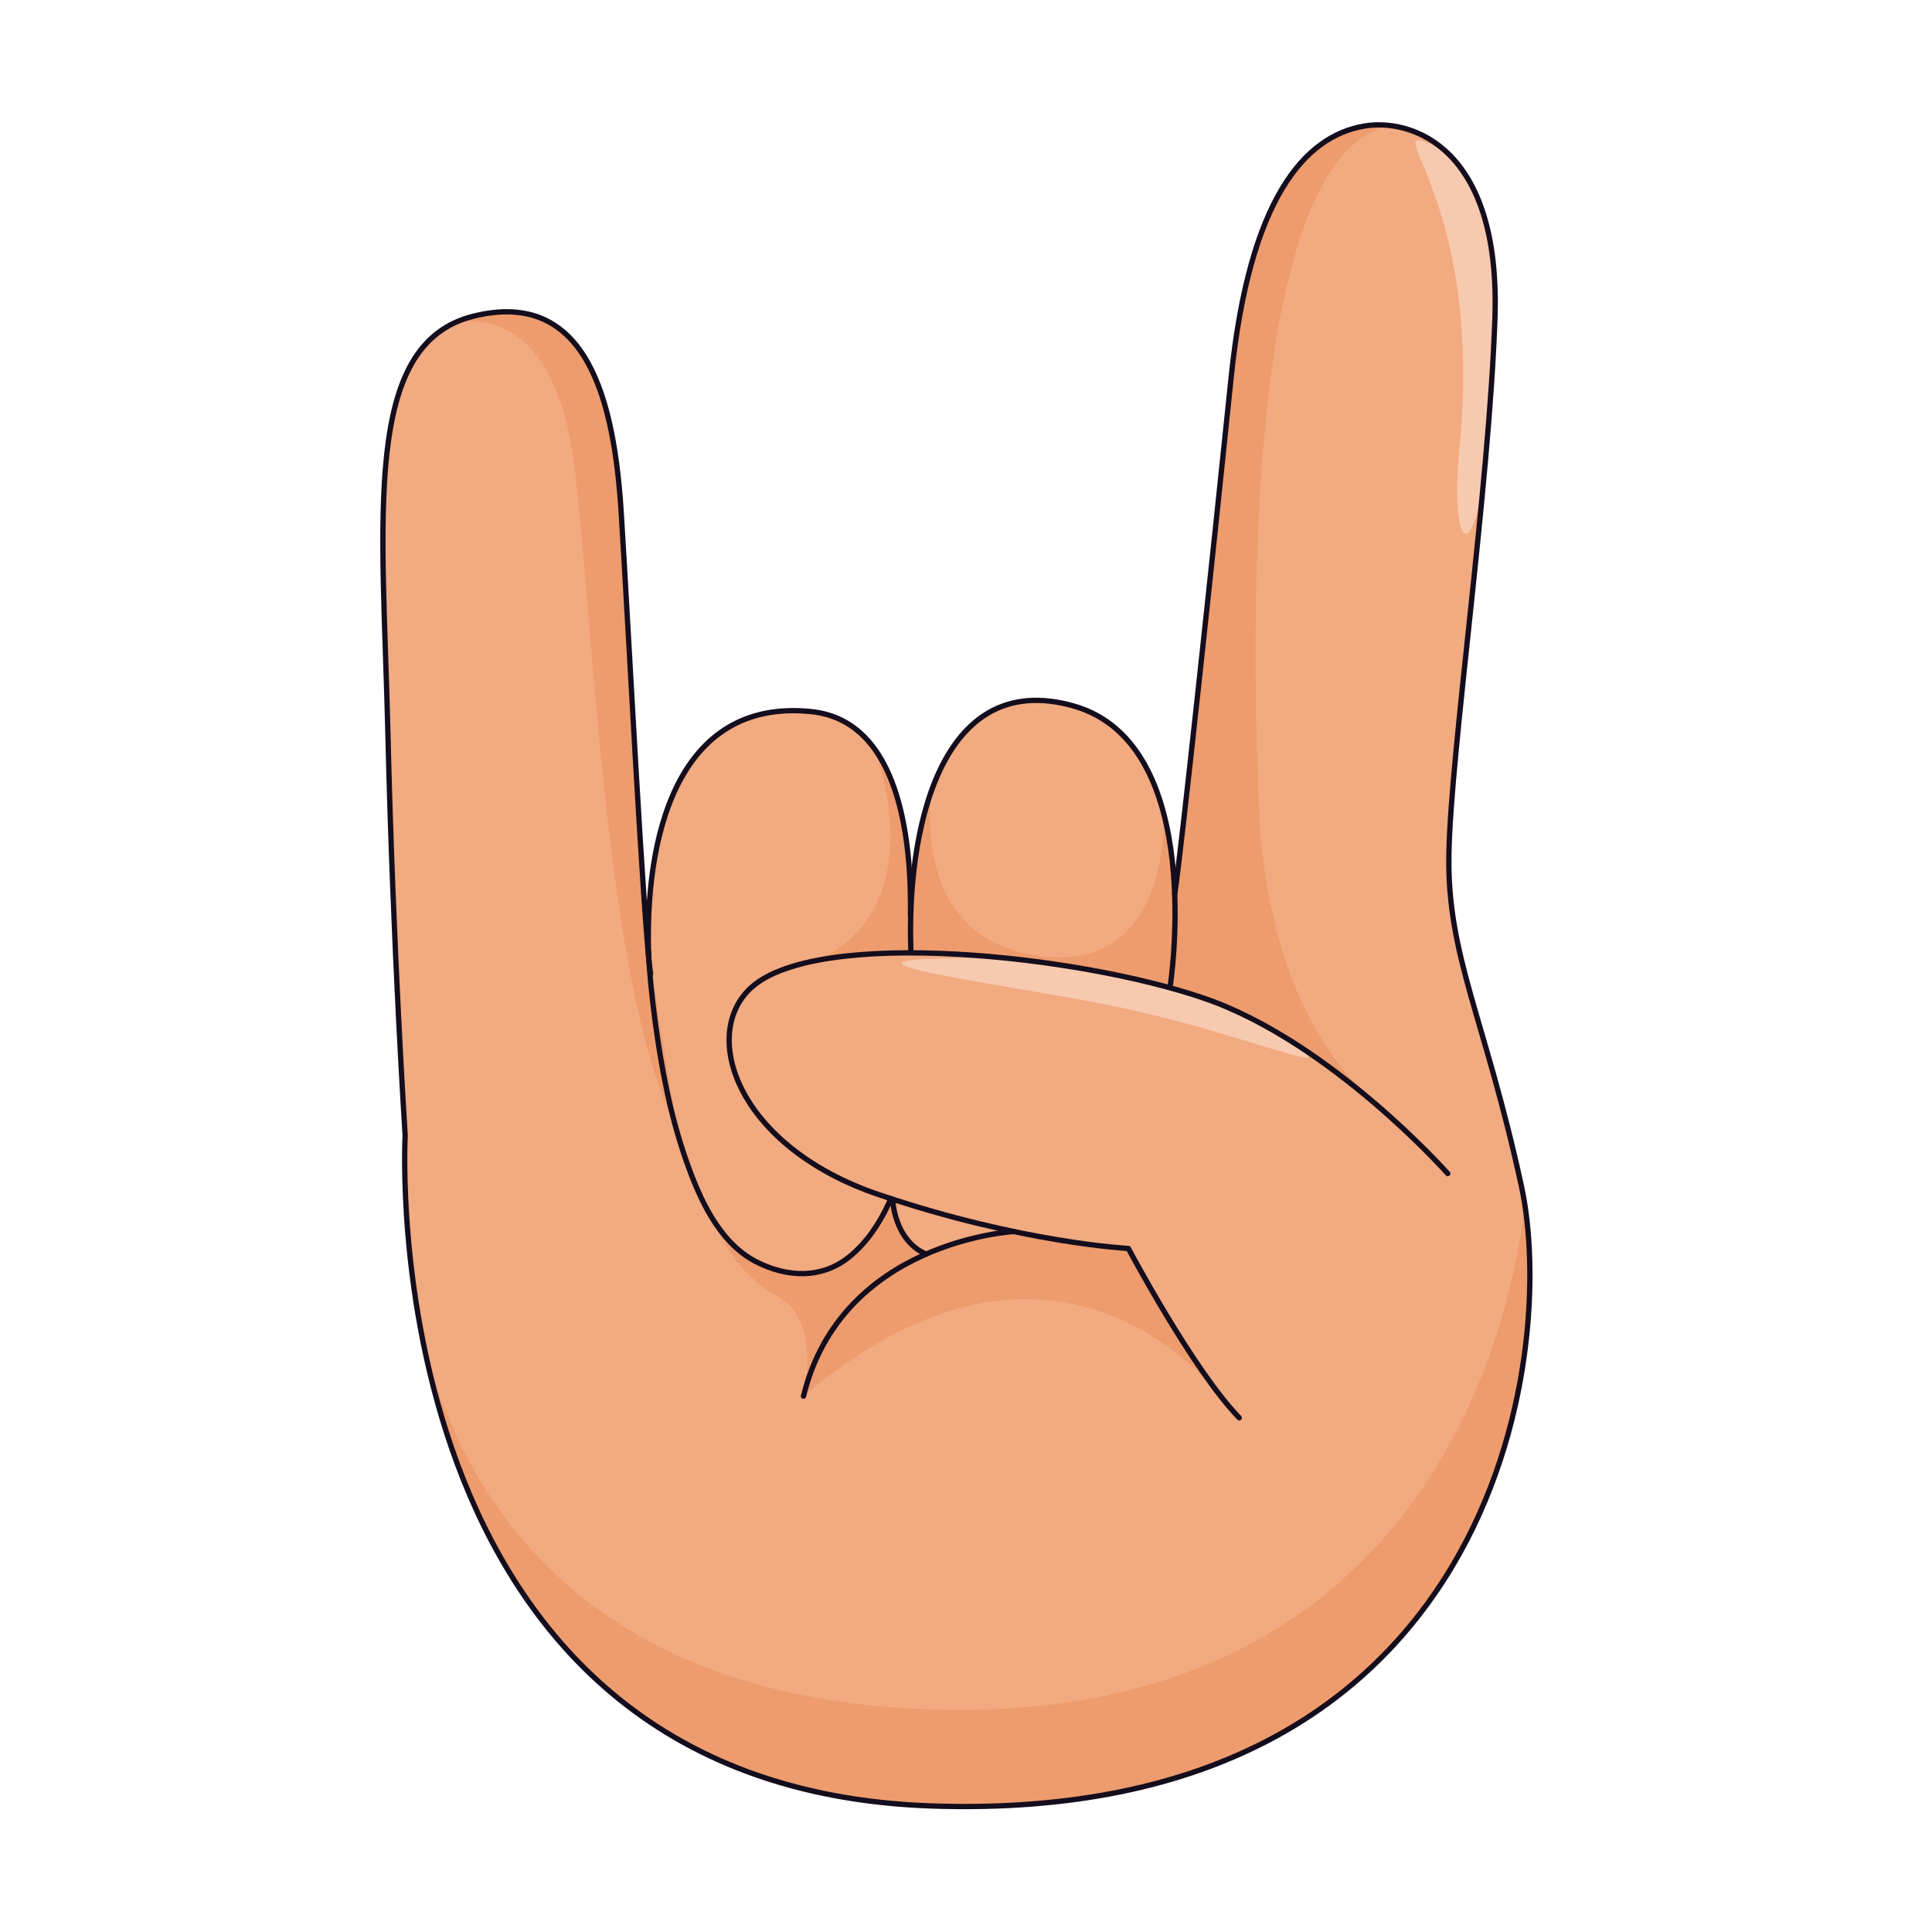 <svg fill="none" xmlns="http://www.w3.org/2000/svg" viewBox="0 0 280 280"><path d="M170.246 129.632c.832-5.178 5.511-48.832 8.18-74.88 2.668-26.048 10.72-34.976 19.283-36.435 6.848-1.171 19.782 3.046 18.95 27.757-.832 24.71-6.425 63.027-6.675 77.804-.25 14.778 5.261 23.789 10.515 48.084 5.261 24.294-3.507 92.492-85.312 89.824-81.811-2.669-76.467-97.172-76.467-97.172s-1.754-26.963-2.502-58.265c-.75-31.303-3.821-56.455 12.396-60.48 16.653-4.135 20.41 12.646 21.415 28.422 1.005 15.776 3.257 60.352 4.256 66.867l-.263-2.259c-.665-17.197 3.936-37.728 23.546-35.725 12.96 1.325 14.554 18.97 14.387 29.575l.064 5.318c-.665-17.197 4.007-41.229 23.539-35.718 19.533 5.51 14.023 40.729 14.023 40.729" fill="#F2AA80"/><path d="M58.803 174.157s-1.024 75.168 63.558 86.361c72.263 10.4 91.175-39.2 91.175-39.2s5.894-13.433 6.931-21.945c1.037-8.506 1.12-13.434 1.12-13.434v-5.094l-.659-6.695s-4.282 74.893-83.821 73.645c-81.69-1.286-78.304-73.645-78.304-73.645v.007ZM201.344 161.19s-17.478-9.734-18.906-44.62c-1.254-30.554-1.42-93.92 18.906-98.343 0 0-15.808-2.547-20.864 23.565-1.677 9.722-2.554 16.762-2.554 16.762l-2.905 28.69-3.418 31.207-1.107 11.437s.058 5.971-.205 8.429c-.262 2.457-.384 4.813-.384 4.813s11.77 4.076 14.778 6.163c3.008 2.086 6.425 4.301 9.101 6.259a121.87 121.87 0 0 1 4.928 3.84l2.835 2.547-.211-.749h.006Z" fill="#EE9C6D"/><path d="M132.192 138.093s13.644.358 25.548 2.432c10.228 1.965 11.367 2.509 11.367 2.509l.301.096s2.003-16.583-.749-25.159c0 0 1.254 25.159-20.41 20.122-16.71-3.885-13.145-24.109-13.145-24.109s-3.821 11.699-2.912 24.109Z" fill="#EE9C6D"/><path d="M126.746 108.589s10.982 28.019-15.22 32.768c0 0 6.919-2.579 13.178-2.995 6.259-.416 7.302-.295 7.302-.295l.039-9.51s-.634-13.011-5.306-19.975l.007.007ZM116.447 202.342s2.189-13.395 17.094-20.345c12.083-4.634 16.026-3.008 16.026-3.008s9.331 2.131 14.022 1.817c0 0 8.512 15.655 11.955 19.661 2.631 3.571 2.944 3.821 2.944 3.821s-23.436-34.707-62.048-1.939l.007-.007Z" fill="#EE9C6D"/><path d="M104.019 177.779s1.651 6.157 8.94 10.291c6.08 3.45 3.488 14.272 3.488 14.272s2.317-8.012 8.64-13.964c6.324-5.952 9.127-6.624 9.127-6.624s-4.263-1.293-4.819-7.597l-.327-.359s-3.712 9.114-9.952 10.407c-6.24 1.293-12.371-1.319-15.097-6.432v.006ZM98.125 163.738c-10.547-21.159-11.955-72.282-14.86-96-3.13-25.543-17.55-20.832-17.55-20.832s6.452-4.128 13.978-.128c7.527 4 9.312 18.028 9.312 18.028l1.613 19.962 1.754 29.382 1.171 15.572.46 8.377" fill="#EE9C6D"/><path d="M216.377 52.205s2.579-25.811-8.397-30.989c-9.216-4.346 7.098 6.534 3.572 43.328-1.869 19.482 4.108 17.715 4.825-12.333v-.006ZM182.431 148.499s-14.777-9.651-41.574-9.645c-26.797 0 6.246 3.872 22.035 7.264 19.034 4.09 37.229 12.442 19.533 2.381h.006Z" fill="#F7CAB0"/><path d="M94.285 141.114c-1.005-6.509-3.258-51.092-4.256-66.868-1.005-15.776-4.755-32.556-21.415-28.422-16.217 4.026-13.145 29.178-12.396 60.48.748 31.302 2.502 58.266 2.502 58.266s-5.344 94.496 76.467 97.171c81.811 2.675 90.573-65.53 85.312-89.824-5.261-24.295-10.771-33.306-10.515-48.083.25-14.778 5.843-53.095 6.675-77.805.832-24.71-12.102-28.928-18.95-27.757-8.563 1.46-16.615 10.394-19.283 36.435-2.669 26.048-7.348 69.703-8.18 74.88" stroke="#140D1D" stroke-width=".768" stroke-linecap="round" stroke-linejoin="round"/><path d="M169.581 143.034s5.51-35.22-14.023-40.73c-19.532-5.51-24.211 18.522-23.539 35.718" stroke="#140D1D" stroke-width=".768" stroke-linecap="round" stroke-linejoin="round"/><path d="M131.949 132.704c.166-10.605-1.427-28.25-14.387-29.574-19.61-2.004-24.212 18.528-23.546 35.724M209.817 170.08s-16.864-19.034-35.225-25.376c-18.368-6.342-55.891-10.227-65.613-1.67-7.622 6.707-2.298 23.123 18.49 30.137 20.787 7.015 36.063 7.763 36.063 7.763s9.389 17.696 16.071 24.544" stroke="#140D1D" stroke-width=".768" stroke-linecap="round" stroke-linejoin="round"/><path d="M93.958 137.792c.173 3.373.531 6.739.973 10.086.896 6.797 2.189 13.613 4.435 20.096 1.894 5.479 4.736 12.045 10.176 14.861 4.506 2.33 9.568 2.56 13.594-.723 2.432-1.984 4.281-4.723 5.593-7.558.128-.282.256-.557.365-.845M129.369 173.798s.16 5.914 4.839 7.956" stroke="#140D1D" stroke-width=".768" stroke-linecap="round" stroke-linejoin="round"/><path d="M146.925 178.483s-24.966 1.325-30.477 23.859" stroke="#140D1D" stroke-width=".768" stroke-linecap="round" stroke-linejoin="round"/></svg>